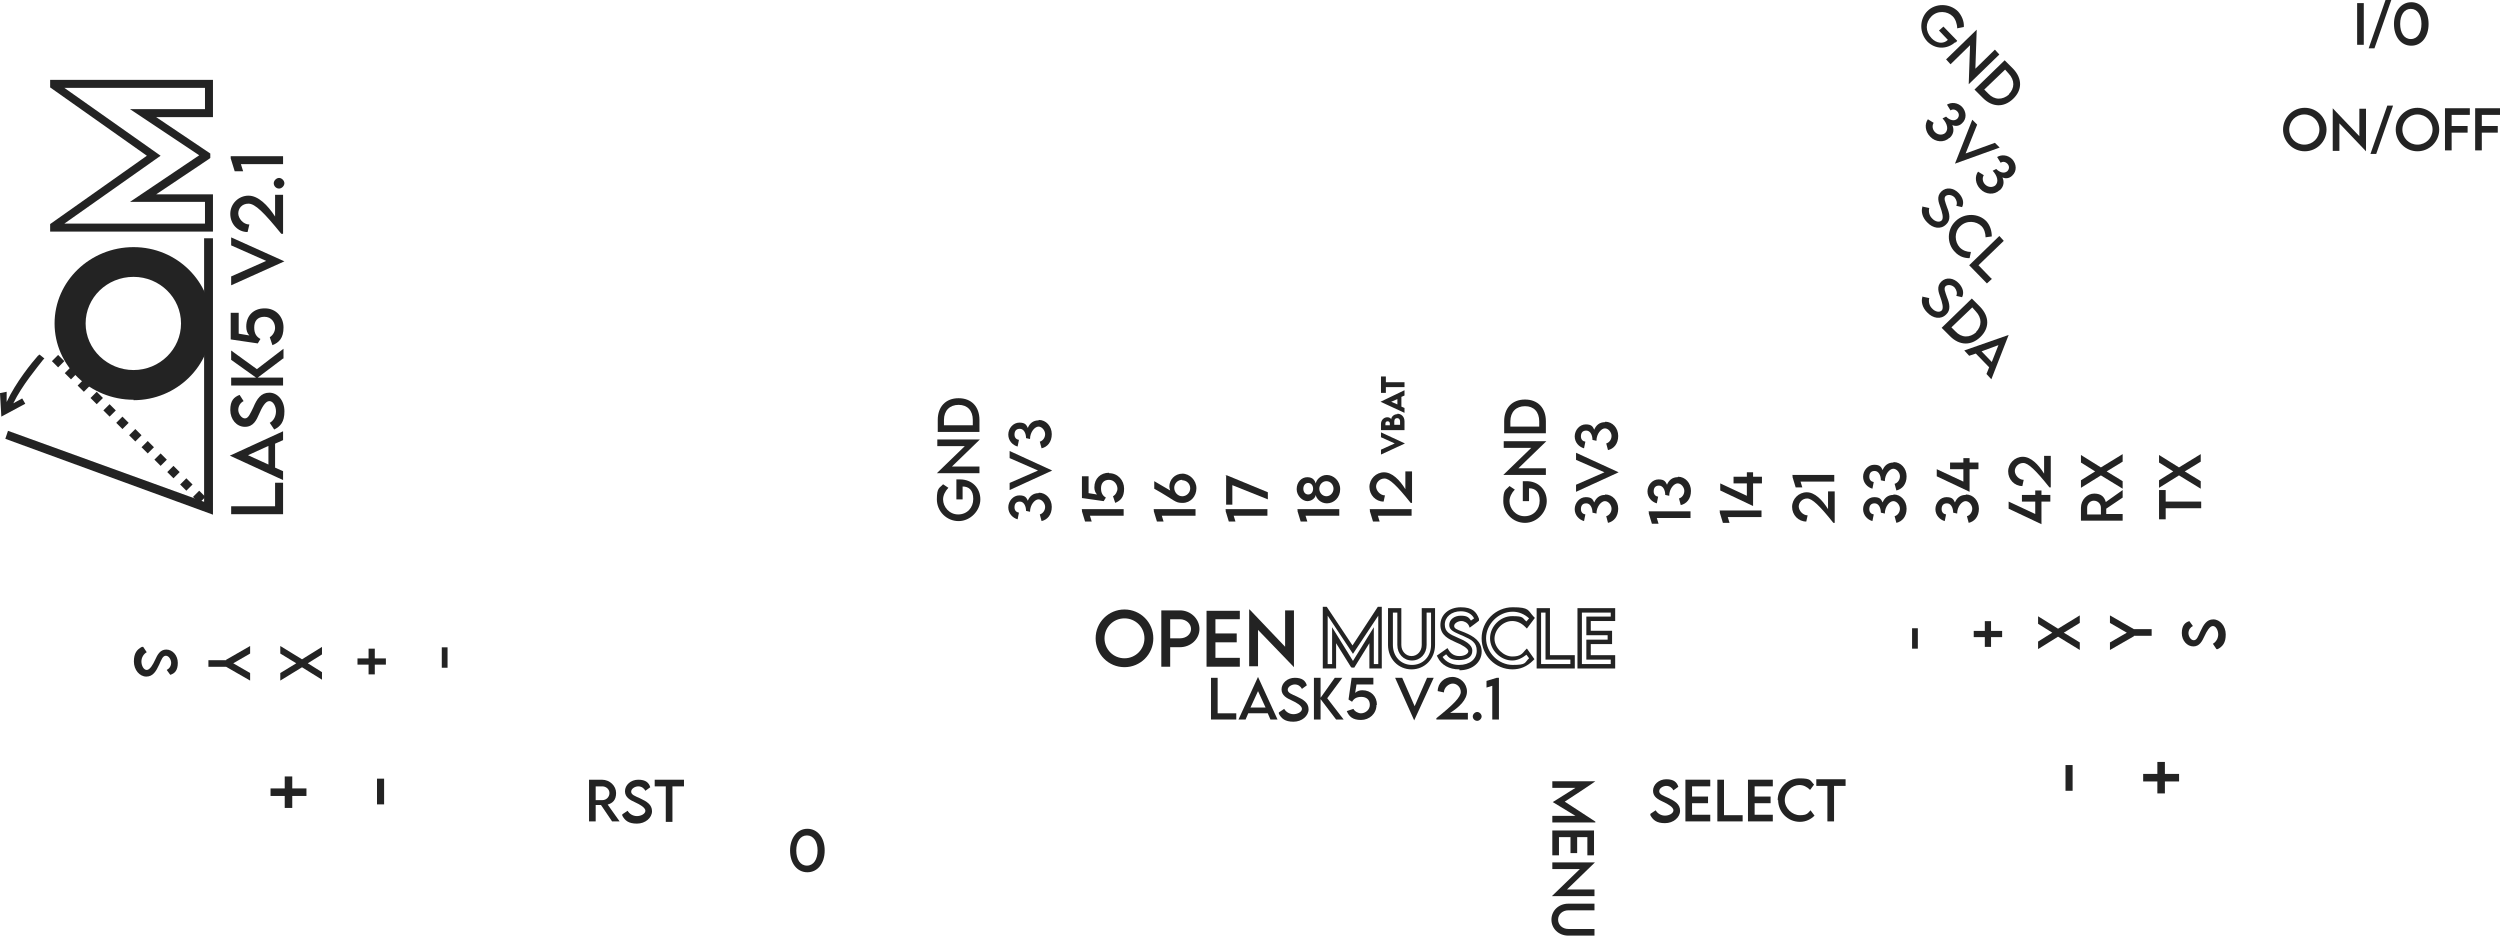 <?xml version="1.0" encoding="UTF-8"?>
<svg id="Layer_1" data-name="Layer 1" xmlns="http://www.w3.org/2000/svg" width="195.006" height="72.981" viewBox="0 0 195.006 72.981">
  <defs>
    <style>
      .cls-1 {
        fill: #232323;
      }
    </style>
  </defs>
  <g>
    <path class="cls-1" d="M149.146,50.597v-1.592h.45v1.592h-.45Z"/>
    <path class="cls-1" d="M155.306,48.451v.761h.865v.485h-.865v.761h-.485v-.761h-.865v-.485h.865v-.761h.485Z"/>
    <path class="cls-1" d="M160.532,49.662l-1.557.969v-.588l1.107-.692-1.107-.692v-.588l1.557.969,1.696-1.038v.588l-1.246.761,1.246.761v.588l-1.696-1.038Z"/>
    <path class="cls-1" d="M166.45,49.628l-1.869,1.073v-.588l1.315-.761-1.315-.761v-.588l1.869,1.073h1.384v.519h-1.384v.035Z"/>
    <path class="cls-1" d="M172.887,50.631l-.277-.415c.242-.138.415-.415.415-.727s-.173-.658-.415-.658-.485.415-.658.796c-.173.381-.381.796-.865.796s-.9-.45-.9-1.038.242-.831.588-.934l.277.381c-.208.104-.346.311-.346.554s.173.554.415.554.346-.311.519-.692c.242-.519.485-.934,1.004-.934s.969.519.969,1.177-.242.934-.623,1.142h-.104l-0.0 0Z"/>
  </g>
  <g>
    <path class="cls-1" d="M161.115,61.683v-2.007h.554v2.007h-.554Z"/>
    <path class="cls-1" d="M168.867,59.433v.934h1.107v.588h-1.107v.934h-.588v-.934h-1.107v-.588h1.107v-.934h.588Z"/>
  </g>
  <g>
    <path class="cls-1" d="M29.961,60.737v2.007h-.554v-2.007h.554Z"/>
    <path class="cls-1" d="M22.209,63.021v-.934h-1.107v-.588h1.107v-.934h.588v.934h1.107v.588h-1.107v.934h-.588Z"/>
  </g>
  <g>
    <path class="cls-1" d="M34.91,50.493v1.592h-.45v-1.592h.45Z"/>
    <path class="cls-1" d="M28.75,52.604v-.761h-.865v-.485h.865v-.761h.485v.761h.865v.485h-.865v.761h-.485Z"/>
    <path class="cls-1" d="M23.559,51.427l1.557-.969v.588l-1.107.692,1.107.692v.588l-1.557-.969-1.696,1.038v-.588l1.246-.761-1.246-.761v-.588l1.696,1.038Z"/>
    <path class="cls-1" d="M17.641,51.462l1.869-1.073v.588l-1.315.761,1.315.761v.588l-1.869-1.073h-1.384v-.519h1.384v-.035Z"/>
    <path class="cls-1" d="M11.169,50.458l.277.415c-.242.138-.415.415-.415.727s.173.658.415.658.485-.415.658-.796c.173-.381.381-.796.865-.796s.9.45.9,1.038-.242.831-.588.934l-.277-.381c.208-.104.346-.311.346-.554s-.173-.554-.415-.554-.346.311-.519.692c-.242.519-.485.934-1.004.934s-.969-.519-.969-1.177.242-.934.623-1.142h.104v-0Z"/>
  </g>
  <g>
    <g>
      <path class="cls-1" d="M152.042,10.758c-.381.381-1.073.346-1.488-.104-.381-.381-.45-.969-.173-1.35l.45.277c-.138.208-.104.519.104.727.242.242.588.242.796.069.277-.277.173-.727-.208-1.142l.277-.138c.277.277.623.381.865.173.173-.173.173-.415,0-.588s-.381-.173-.519-.069l-.277-.45c.346-.208.831-.173,1.177.173.346.381.381.934,0,1.28-.242.242-.554.242-.761.138.138.311.138.692-.208,1.004h-.035Z"/>
      <path class="cls-1" d="M155.953,11.52l-3.461,1.246h0l1.35-3.426.381.381-.9,2.25,2.284-.831.381.381h-.035Z"/>
      <path class="cls-1" d="M155.953,14.842c-.381.381-1.073.346-1.488-.104-.381-.381-.45-.969-.173-1.35l.45.277c-.138.208-.104.519.104.727.242.242.588.242.796.069.277-.277.173-.727-.208-1.142l.277-.138c.277.277.623.381.865.173.173-.173.173-.415,0-.588s-.381-.173-.519-.069l-.277-.45c.346-.208.831-.173,1.177.173.346.381.381.934,0,1.28-.242.242-.554.242-.761.138.138.311.138.692-.208,1.004h-.035Z"/>
    </g>
    <g>
      <path class="cls-1" d="M152.561,3.248c-.692.658-1.627.588-2.215,0-.658-.692-.623-1.765,0-2.388s1.73-.623,2.388.035c.277.311.485.761.45,1.211l-.519.104c0-.346-.138-.727-.346-.934-.415-.415-1.177-.485-1.661,0s-.485,1.177,0,1.696c.381.415.934.485,1.28.138h0l-.692-.727.346-.311,1.073,1.107c-.035.069-.104.138-.173.173l.069-.104h-0Z"/>
      <path class="cls-1" d="M155.953,4.252l-2.388,2.319h0l.104-3.045-1.523,1.488-.346-.381,2.388-2.319h0l-.104,3.045,1.523-1.488.346.381Z"/>
      <path class="cls-1" d="M157.026,7.713c-.727.692-1.627.658-2.353-.069l-.658-.658,2.353-2.284.658.658c.727.761.727,1.661,0,2.353h0ZM156.68,7.367c.485-.485.485-1.107,0-1.627l-.277-.311-1.627,1.557.311.311c.485.519,1.107.519,1.627.069h-.035Z"/>
    </g>
    <g>
      <path class="cls-1" d="M150.001,16.122l.485.104c-.069.277,0,.588.208.796.242.277.588.346.761.173s.035-.658-.104-1.038-.311-.831.069-1.211.969-.311,1.384.138c.311.346.415.727.242,1.073l-.45-.104c.104-.242,0-.485-.138-.658-.208-.208-.519-.242-.692-.104-.173.173-.035.45.104.865.208.519.311,1.004-.069,1.35-.415.415-1.038.311-1.488-.173-.381-.381-.485-.865-.346-1.246h0l.035.035Z"/>
      <path class="cls-1" d="M152.561,17.23c.658-.623,1.765-.623,2.388.035.277.311.415.727.415,1.177l-.485.069c0-.311-.104-.658-.311-.865-.415-.415-1.177-.485-1.661,0-.485.45-.45,1.211-.035,1.661.242.242.554.346.865.346l-.104.485c-.381,0-.796-.104-1.142-.485-.658-.658-.623-1.765.035-2.388h0l.035-.035Z"/>
      <path class="cls-1" d="M155.365,21.763l-.381.346-1.384-1.419,2.353-2.284.346.381-1.973,1.903,1.004,1.038h.035v.035Z"/>
    </g>
    <g>
      <path class="cls-1" d="M150.001,23.148l.485.104c-.069.277,0,.588.208.796.242.277.588.346.761.173s.035-.658-.104-1.038-.311-.831.069-1.211.969-.311,1.384.138c.311.346.415.727.242,1.073l-.45-.104c.104-.242,0-.485-.138-.658-.208-.208-.519-.242-.692-.104-.173.173-.035.45.104.865.208.519.311,1.004-.069,1.35-.415.415-1.038.311-1.488-.173-.381-.381-.485-.865-.346-1.246h0l.035.035Z"/>
      <path class="cls-1" d="M154.465,26.297c-.727.692-1.627.658-2.353-.069l-.658-.658,2.353-2.284.658.658c.727.761.727,1.661,0,2.353h0ZM154.119,25.916c.485-.485.485-1.107,0-1.627l-.277-.311-1.627,1.557.311.311c.485.519,1.107.519,1.627.069h-.035Z"/>
      <path class="cls-1" d="M155.192,28.685l-1.073-1.107-.519.173-.381-.415,3.461-1.211h0l-1.35,3.461-.381-.415.208-.519h.035v.035ZM155.365,28.235l.519-1.315-1.315.485.796.831Z"/>
    </g>
  </g>
  <g>
    <g>
      <path class="cls-1" d="M119.059,37.532c.969,0,1.592.692,1.592,1.557s-.761,1.696-1.696,1.696-1.696-.761-1.696-1.696.208-.865.485-1.177l.415.277c-.242.242-.415.588-.415.9,0,.588.485,1.177,1.177,1.177s1.177-.519,1.177-1.211-.346-.969-.831-.969h0v1.004h-.485v-1.557h.277Z"/>
      <path class="cls-1" d="M117.294,34.417h3.322l-2.18,2.111h2.146v.519h-3.322l2.18-2.111h-2.146v-.519Z"/>
      <path class="cls-1" d="M118.955,31.164c1.004,0,1.627.658,1.627,1.696v.934h-3.253v-.934c0-1.038.623-1.696,1.627-1.696h-0ZM118.955,31.683c-.692,0-1.142.45-1.142,1.177v.415h2.25v-.415c0-.727-.415-1.177-1.107-1.177Z"/>
      <path class="cls-1" d="M125.219,38.57c.554,0,1.004.485,1.004,1.107s-.346,1.004-.796,1.107l-.138-.519c.242-.069.415-.311.415-.588s-.242-.588-.519-.588-.658.415-.658.969l-.311-.069c0-.381-.173-.727-.485-.727s-.415.208-.415.45.138.381.346.415l-.104.519c-.381-.104-.727-.45-.727-.934s.381-.934.865-.934.554.208.658.415c.138-.346.415-.588.831-.588h0l.035-.035Z"/>
      <path class="cls-1" d="M122.935,35.317l3.322,1.523h0l-3.322,1.523v-.554l2.215-.969-2.215-.969v-.554Z"/>
      <path class="cls-1" d="M125.219,32.895c.554,0,1.004.485,1.004,1.107s-.346,1.004-.796,1.107l-.138-.519c.242-.069.415-.311.415-.588s-.242-.588-.519-.588-.658.415-.658.969l-.311-.069c0-.381-.173-.727-.485-.727s-.415.208-.415.45.138.381.346.415l-.104.519c-.381-.104-.727-.45-.727-.934s.381-.934.865-.934.554.208.658.415c.138-.346.415-.588.831-.588h0l.035-.035Z"/>
    </g>
    <g>
      <path class="cls-1" d="M142.592,38.328h.519v2.457h-.104c-1.073-1.35-1.661-1.903-2.042-1.903s-.658.311-.658.623.311.692.692.692l-.104.485c-.623,0-1.107-.519-1.107-1.142s.519-1.142,1.142-1.142,1.211.588,1.661,1.315v-1.35h0v-.035Z"/>
      <path class="cls-1" d="M139.789,37.048h3.288v.519h-2.63l.138.45h-.519l-.242-.796v-.138h0l-.035-.035Z"/>
    </g>
    <g>
      <path class="cls-1" d="M153.355,38.57c.554,0,1.004.485,1.004,1.107s-.346,1.004-.796,1.107l-.138-.519c.242-.069.415-.311.415-.588s-.242-.588-.519-.588-.658.415-.658.969l-.311-.069c0-.381-.173-.727-.485-.727s-.415.208-.415.45.138.381.346.415l-.104.519c-.381-.104-.727-.45-.727-.934s.381-.934.865-.934.554.208.658.415c.138-.346.415-.588.831-.588h0l.035-.035Z"/>
      <path class="cls-1" d="M153.632,35.733v.346h.692v.519h-.692v1.765l-2.561-1.211v-.554l2.076.969v-.969h-1.038v-.519h1.038v-.346h.519-.035Z"/>
    </g>
    <g>
      <path class="cls-1" d="M147.714,38.57c.554,0,1.004.485,1.004,1.107s-.346,1.004-.796,1.107l-.138-.519c.242-.069.415-.311.415-.588s-.242-.588-.519-.588-.658.415-.658.969l-.311-.069c0-.381-.173-.727-.485-.727s-.415.208-.415.45.138.381.346.415l-.104.519c-.381-.104-.727-.45-.727-.934s.381-.934.865-.934.554.208.658.415c.138-.346.415-.588.831-.588h0l.035-.035Z"/>
      <path class="cls-1" d="M147.714,36.044c.554,0,1.004.485,1.004,1.107s-.346,1.004-.796,1.107l-.138-.519c.242-.069.415-.311.415-.588s-.242-.588-.519-.588-.658.415-.658.969l-.311-.069c0-.381-.173-.727-.485-.727s-.415.208-.415.45.138.381.346.415l-.104.519c-.381-.104-.727-.45-.727-.934s.381-.934.865-.934.554.208.658.415c.138-.346.415-.588.831-.588h0l.035-.035Z"/>
    </g>
    <g>
      <path class="cls-1" d="M168.929,38.259v.865h2.769v.519h-2.769v.865h-.519v-2.284h.519v.035Z"/>
      <path class="cls-1" d="M169.967,37.082l-1.557.969v-.588l1.107-.692-1.107-.692v-.588l1.557.969,1.696-1.038v.588l-1.246.761,1.246.761v.588l-1.696-1.038Z"/>
    </g>
    <g>
      <path class="cls-1" d="M165.572,38.813l-1.28.865v.415h1.28v.519h-3.253v-1.004c0-.623.485-1.107,1.038-1.107s.796.277.9.658l1.315-.934v.623h0v-.035ZM163.876,39.609c0-.311-.242-.554-.554-.554s-.519.277-.519.554v.519h1.073v-.519Z"/>
      <path class="cls-1" d="M163.876,37.082l-1.557.969v-.588l1.107-.692-1.107-.692v-.588l1.557.969,1.696-1.038v.588l-1.246.761,1.246.761v.588l-1.696-1.038h-0Z"/>
    </g>
    <g>
      <path class="cls-1" d="M159.239,38.259v.346h.692v.519h-.692v1.765l-2.561-1.211v-.554l2.076.969v-.969h-1.038v-.519h1.038v-.346h.519-.035Z"/>
      <path class="cls-1" d="M159.446,35.56h.519v2.457h-.104c-1.073-1.35-1.661-1.903-2.042-1.903s-.658.311-.658.623.311.692.692.692l-.104.485c-.623,0-1.107-.519-1.107-1.142s.519-1.142,1.142-1.142,1.211.588,1.661,1.315v-1.35h0v-.035Z"/>
    </g>
    <g>
      <path class="cls-1" d="M134.113,39.816h3.288v.519h-2.63l.138.45h-.519l-.242-.796v-.138h0l-.035-.035Z"/>
      <path class="cls-1" d="M136.744,36.84v.346h.692v.519h-.692v1.765l-2.561-1.211v-.554l2.076.969v-.969h-1.038v-.519h1.038v-.346h.519-.035Z"/>
    </g>
    <g>
      <path class="cls-1" d="M128.576,39.886h3.288v.519h-2.63l.138.45h-.519l-.242-.796v-.138h0l-.035-.035Z"/>
      <path class="cls-1" d="M130.895,37.186c.554,0,1.004.485,1.004,1.107s-.346,1.004-.796,1.107l-.138-.519c.242-.069.415-.311.415-.588s-.242-.588-.519-.588-.658.415-.658.969l-.311-.069c0-.381-.173-.727-.485-.727s-.415.208-.415.45.138.381.346.415l-.104.519c-.381-.104-.727-.45-.727-.934s.381-.934.865-.934.554.208.658.415c.138-.346.415-.588.831-.588h0l.035-.035Z"/>
    </g>
  </g>
  <g>
    <path class="cls-1" d="M124.442,64.156h-3.357v-.519h1.8l-1.765-1.073h0l1.765-1.107h-1.8v-.519h3.357c0,.035-2.388,1.592-2.388,1.592l2.388,1.557h0v.069Z"/>
    <path class="cls-1" d="M123.853,65.298h-.831v1.246h-.519v-1.246h-.9v1.419h-.519v-1.938h3.253v1.938h-.519v-1.419h.035Z"/>
    <path class="cls-1" d="M124.373,69.901h-3.322l2.18-2.111h-2.146v-.519h3.322l-2.18,2.111h2.146v.519Z"/>
    <path class="cls-1" d="M122.331,70.489h2.042v.519h-2.042c-.45,0-.796.311-.796.727s.346.727.796.727h2.042v.519h-2.042c-.761,0-1.315-.554-1.315-1.246s.554-1.246,1.315-1.246Z"/>
  </g>
  <g>
    <g>
      <path class="cls-1" d="M85.462,49.791c0-1.246,1.004-2.25,2.25-2.25s2.25,1.004,2.25,2.25-1.004,2.25-2.25,2.25-2.25-1.004-2.25-2.25ZM89.269,49.791c0-.865-.692-1.557-1.557-1.557s-1.557.692-1.557,1.557.692,1.557,1.557,1.557,1.557-.692,1.557-1.557Z"/>
      <path class="cls-1" d="M90.584,47.61h1.454c.831,0,1.523.658,1.523,1.454s-.692,1.419-1.523,1.419h-.761v1.523h-.692v-4.361h0v-.035ZM92.903,49.064c0-.415-.381-.761-.865-.761h-.761v1.488h.761c.485,0,.865-.311.865-.727h0Z"/>
      <path class="cls-1" d="M94.806,48.303v1.107h1.661v.692h-1.661v1.211h1.903v.692h-2.596v-4.361h2.596v.658h-1.903Z"/>
      <path class="cls-1" d="M100.932,47.61v4.43h0l-2.803-2.907v2.838h-.692v-4.43h.035l2.769,2.907v-2.838h.692Z"/>
    </g>
    <g>
      <path class="cls-1" d="M107.853,52.144h-1.038v-1.973l-1.177,1.903h-.208l-.069-.069-1.142-1.834v1.973h-1.038v-4.81h.311l2.007,3.011,1.973-3.011h.311v4.81h.069ZM107.161,51.798h.346v-3.772l-1.973,2.976-1.973-2.976v3.772h.346v-2.872l1.627,2.63,1.627-2.63v2.838h0v.035Z"/>
      <path class="cls-1" d="M110.103,52.213c-1.038,0-1.834-.831-1.834-1.903v-2.872h1.038v2.872c0,.485.346.865.796.865s.796-.381.796-.865v-2.872h1.038v2.872c0,1.073-.796,1.903-1.834,1.903ZM108.649,47.783v2.526c0,.9.623,1.557,1.488,1.557s1.488-.658,1.488-1.557v-2.526h-.346v2.526c0,.692-.485,1.211-1.142,1.211s-1.142-.519-1.142-1.211v-2.526h-.346Z"/>
      <path class="cls-1" d="M113.806,52.213c-.761,0-1.384-.346-1.661-.934l-.069-.138.831-.588.104.173c.173.277.45.45.831.45s.692-.173.692-.381-.519-.519-.969-.692c-.519-.242-1.211-.519-1.211-1.35s.692-1.384,1.592-1.384,1.211.346,1.419.9v.138c.035,0-.727.554-.727.554l-.069-.173c-.104-.208-.346-.346-.588-.346s-.554.173-.554.381.208.277.658.45l.173.069c.658.277,1.315.658,1.315,1.488s-.727,1.454-1.73,1.454v-.069h-.035ZM112.525,51.244c.242.381.727.623,1.28.623.831,0,1.384-.45,1.384-1.107s-.415-.865-1.107-1.177l-.173-.069c-.45-.208-.865-.346-.865-.761s.381-.727.9-.727.623.138.796.381l.242-.173c-.173-.346-.554-.554-1.038-.554-.727,0-1.246.45-1.246,1.038s.415.761.969,1.004c.554.242,1.177.519,1.177,1.038s-.45.727-1.038.727-.796-.173-1.004-.45l-.277.208h0Z"/>
      <path class="cls-1" d="M117.993,52.213c-1.35,0-2.423-1.073-2.423-2.423s1.107-2.423,2.423-2.423,1.177.242,1.627.727l.104.104-.623.831-.138-.138c-.311-.311-.658-.45-1.004-.45-.727,0-1.384.658-1.384,1.384s.727,1.384,1.384,1.384.796-.242,1.004-.485l.138-.138.588.831-.104.104c-.485.485-1.004.692-1.627.692h.035ZM117.993,47.714c-1.107,0-2.076.969-2.076,2.076s.969,2.076,2.076,2.076.9-.173,1.28-.519l-.208-.277c-.346.277-.727.45-1.107.45-.9,0-1.73-.796-1.73-1.73s.796-1.73,1.73-1.73.761.138,1.107.415l.208-.242c-.381-.346-.831-.519-1.28-.519Z"/>
      <path class="cls-1" d="M122.838,52.144h-2.976v-4.707h1.038v3.668h1.938v1.038ZM120.208,51.798h2.284v-.346h-1.938v-3.668h-.346v4.015Z"/>
      <path class="cls-1" d="M125.988,52.144h-2.942v-4.707h2.942v1.004h-1.903v.761h1.661v1.038h-1.661v.865h1.903v1.038ZM123.392,51.798h2.25v-.346h-1.903v-1.557h1.661v-.346h-1.661v-1.454h1.903v-.311h-2.25v4.015Z"/>
    </g>
    <g>
      <path class="cls-1" d="M96.433,55.605v.519h-1.973v-3.253h.519v2.769h1.454v-.035Z"/>
      <path class="cls-1" d="M98.924,55.639h-1.557l-.208.485h-.554l1.523-3.322h0l1.523,3.322h-.554l-.208-.485h.035ZM98.717,55.189l-.588-1.28-.588,1.28h1.177Z"/>
      <path class="cls-1" d="M99.755,55.57l.415-.277c.138.242.415.415.727.415s.658-.173.658-.415-.415-.485-.796-.658c-.381-.173-.796-.381-.796-.865s.45-.9,1.038-.9.831.242.934.588l-.381.277c-.104-.208-.311-.346-.554-.346s-.554.173-.554.415.311.346.692.519c.519.242.934.485.934,1.004s-.519.969-1.177.969-.934-.242-1.142-.623v-.104h-0Z"/>
      <path class="cls-1" d="M104.219,56.124l-1.211-1.592v1.592h-.519v-3.253h.519v1.557l1.107-1.557h.588l-1.177,1.592,1.28,1.661h-.623.035Z"/>
      <path class="cls-1" d="M107.369,54.982c0,.692-.554,1.177-1.211,1.177s-.934-.277-1.107-.692l.519-.173c.104.208.381.346.588.346.311,0,.692-.242.692-.658s-.277-.623-.658-.623-.588.138-.727.381l-.277-.173.242-1.696h1.696v.519h-1.315l-.104.658c.138-.138.346-.208.554-.208.692,0,1.142.485,1.142,1.142h-.035Z"/>
      <path class="cls-1" d="M111.833,52.871l-1.523,3.322h0l-1.488-3.322h.554l.969,2.215.969-2.215h.554-.035Z"/>
      <path class="cls-1" d="M114.498,55.605v.519h-2.457v-.104c1.35-1.073,1.903-1.661,1.903-2.042s-.311-.658-.623-.658-.692.311-.692.692l-.485-.104c0-.623.519-1.107,1.142-1.107s1.142.519,1.142,1.142-.588,1.211-1.315,1.661h1.384Z"/>
      <path class="cls-1" d="M114.879,55.882c0-.173.173-.346.346-.346s.346.173.346.346-.173.346-.346.346-.346-.138-.346-.346Z"/>
      <path class="cls-1" d="M116.92,52.836v3.288h-.519v-2.63l-.45.138v-.519l.796-.242h.173v-.035Z"/>
    </g>
  </g>
  <g>
    <path class="cls-1" d="M128.732,63.483l.415-.277c.138.242.415.415.727.415s.658-.173.658-.415-.415-.485-.796-.658c-.381-.173-.796-.381-.796-.865s.45-.9,1.038-.9.831.242.934.588l-.381.277c-.104-.208-.311-.346-.554-.346s-.554.173-.554.415.311.346.692.519c.519.242.934.485.934,1.004s-.519.969-1.177.969-.934-.242-1.142-.623v-.104h-0Z"/>
    <path class="cls-1" d="M131.985,61.302v.831h1.246v.519h-1.246v.9h1.419v.519h-1.938v-3.253h1.938v.519h-1.419v-.035Z"/>
    <path class="cls-1" d="M135.93,63.552v.519h-1.973v-3.253h.519v2.769h1.454v-.035Z"/>
    <path class="cls-1" d="M136.865,61.302v.831h1.246v.519h-1.246v.9h1.419v.519h-1.938v-3.253h1.938v.519h-1.419v-.035Z"/>
    <path class="cls-1" d="M138.664,62.41c0-.934.761-1.696,1.696-1.696s.831.173,1.142.485l-.311.415c-.242-.242-.519-.381-.831-.381-.588,0-1.142.519-1.142,1.177s.588,1.177,1.177,1.177.623-.173.831-.381l.311.415c-.277.277-.658.485-1.142.485-.934,0-1.696-.761-1.696-1.696h-.035Z"/>
    <path class="cls-1" d="M143.925,61.302h-.865v2.769h-.519v-2.769h-.865v-.519h2.284v.519h-.035Z"/>
  </g>
  <g>
    <path class="cls-1" d="M178.083,10.105c0-.934.761-1.696,1.696-1.696s1.696.761,1.696,1.696-.761,1.696-1.696,1.696-1.696-.761-1.696-1.696ZM180.92,10.105c0-.658-.519-1.177-1.177-1.177s-1.177.519-1.177,1.177.519,1.177,1.177,1.177,1.177-.519,1.177-1.177Z"/>
    <path class="cls-1" d="M184.554,8.479v3.322h0l-2.076-2.18v2.146h-.519v-3.322h0l2.076,2.18v-2.146h.519Z"/>
    <path class="cls-1" d="M186.215,8.237h.45l-1.315,3.772h-.45l1.315-3.772Z"/>
    <path class="cls-1" d="M186.873,10.105c0-.934.761-1.696,1.696-1.696s1.696.761,1.696,1.696-.761,1.696-1.696,1.696-1.696-.761-1.696-1.696ZM189.745,10.105c0-.658-.519-1.177-1.177-1.177s-1.177.519-1.177,1.177.519,1.177,1.177,1.177,1.177-.519,1.177-1.177Z"/>
    <path class="cls-1" d="M191.234,8.963v.865h1.246v.519h-1.246v1.384h-.519v-3.288h1.938v.519h-1.419Z"/>
    <path class="cls-1" d="M193.587,8.963v.865h1.246v.519h-1.246v1.384h-.519v-3.288h1.938v.519h-1.419Z"/>
  </g>
  <g>
    <path class="cls-1" d="M183.862.242h.519v3.253h-.519V.242Z"/>
    <path class="cls-1" d="M186.077,0h.45l-1.315,3.772h-.45l1.315-3.772Z"/>
    <path class="cls-1" d="M186.735,1.869c0-.969.554-1.696,1.35-1.696s1.35.692,1.35,1.696-.554,1.696-1.35,1.696-1.35-.692-1.35-1.696ZM188.88,1.869c0-.692-.311-1.177-.831-1.177s-.831.485-.831,1.177.311,1.177.831,1.177.831-.485.831-1.177Z"/>
  </g>
  <g>
    <path class="cls-1" d="M47.745,64.073l-.865-1.28h-.415v1.28h-.519v-3.253h1.004c.623,0,1.107.485,1.107,1.038s-.277.796-.658.9l.934,1.315h-.623.035ZM46.984,62.412c.311,0,.554-.242.554-.554s-.277-.519-.554-.519h-.519v1.073h.519Z"/>
    <path class="cls-1" d="M48.541,63.519l.415-.277c.138.242.415.415.727.415s.658-.173.658-.415-.415-.485-.796-.658-.796-.381-.796-.865.45-.9,1.038-.9.831.242.934.588l-.381.277c-.104-.208-.311-.346-.554-.346s-.554.173-.554.415.311.346.692.519c.519.242.934.485.934,1.004s-.519.969-1.177.969-.934-.242-1.142-.623v-.104h0Z"/>
    <path class="cls-1" d="M53.317,61.339h-.865v2.769h-.519v-2.769h-.865v-.519h2.284v.519h-.035Z"/>
  </g>
  <path class="cls-1" d="M61.627,66.343c0-.969.554-1.696,1.35-1.696s1.35.692,1.35,1.696-.554,1.696-1.35,1.696-1.35-.692-1.35-1.696ZM63.773,66.343c0-.692-.311-1.177-.831-1.177s-.831.485-.831,1.177.311,1.177.831,1.177.831-.485.831-1.177Z"/>
  <g>
    <g>
      <path class="cls-1" d="M21.457,37.654h.623s0,2.457,0,2.457h-4.049s0-.623,0-.623h3.426v-1.834s0,0,0,0Z"/>
      <path class="cls-1" d="M21.457,34.539v1.938s.623.277.623.277v.692s-4.153-1.903-4.153-1.903h0l4.153-1.903v.692s-.623.277-.623.277h0v-.069ZM20.938,34.781l-1.592.727,1.592.727s0-1.454,0-1.454Z"/>
      <path class="cls-1" d="M21.388,33.501l-.346-.519c.311-.173.485-.519.485-.9s-.208-.796-.519-.796-.588.519-.796,1.004c-.208.485-.45,1.004-1.107,1.004s-1.142-.588-1.142-1.315.277-1.004.727-1.177l.311.485c-.277.138-.415.415-.415.692s.242.658.519.658.415-.381.658-.865c.277-.658.588-1.142,1.246-1.142s1.177.623,1.177,1.454-.311,1.177-.796,1.419Z"/>
      <path class="cls-1" d="M22.08,27.964l-1.973,1.488h1.973s0,.623,0,.623h-4.049s0-.623,0-.623h1.938s-1.938-1.384-1.938-1.384v-.727s2.007,1.454,2.007,1.454l2.076-1.592v.761h0-.035Z"/>
      <path class="cls-1" d="M20.661,24.053c.865,0,1.454.658,1.454,1.488s-.346,1.177-.865,1.384l-.208-.623c.242-.138.415-.45.415-.727,0-.415-.277-.865-.831-.865s-.796.346-.796.831.173.727.485.9l-.208.346-2.111-.311v-2.076s.623,0,.623,0v1.627s.831.138.831.138c-.173-.173-.242-.415-.242-.692,0-.865.588-1.419,1.419-1.419h.035Z"/>
      <path class="cls-1" d="M18.031,18.516l4.153,1.869h0l-4.153,1.869v-.692s2.734-1.211,2.734-1.211l-2.734-1.211v-.692h0v.069Z"/>
      <path class="cls-1" d="M21.457,15.193h.623s0,3.045,0,3.045h-.138c-1.35-1.661-2.042-2.353-2.561-2.353s-.796.381-.796.761.381.865.865.865l-.138.588c-.761,0-1.35-.623-1.35-1.419s.658-1.419,1.419-1.419,1.488.727,2.076,1.627v-1.696h-0Z"/>
      <path class="cls-1" d="M21.768,14.709c-.242,0-.415-.208-.415-.415s.208-.415.415-.415.415.208.415.415-.208.415-.415.415Z"/>
      <path class="cls-1" d="M17.996,12.182h4.084s0,.623,0,.623h-3.288s.173.554.173.554h-.658s-.311-1.004-.311-1.004v-.173Z"/>
    </g>
    <g>
      <path class="cls-1" d="M10.417,31.182c-3.392,0-6.16-2.665-6.16-5.953s2.769-5.953,6.16-5.953,6.091,2.699,6.091,5.987-2.734,5.953-6.091,5.953v-.035ZM10.417,21.596c-2.076,0-3.738,1.627-3.738,3.634s1.696,3.634,3.738,3.634,3.703-1.627,3.703-3.634-1.661-3.634-3.703-3.634Z"/>
      <path class="cls-1" d="M16.612,6.23v2.907s-4.43,0-4.43,0l4.222,2.838v.346s-.138.104-.138.104l-4.084,2.734h4.43s0,2.907,0,2.907H3.911s0-.588,0-.588l7.545-5.33L3.911,6.818v-.588s12.701,0,12.701,0h-0ZM15.989,8.549v-1.696H5.018s7.51,5.295,7.51,5.295l-7.51,5.295h10.971v-1.696h-5.849s5.399-3.634,5.399-3.634l-5.399-3.599h5.849s0,.035,0,.035Z"/>
      <g>
        <path class="cls-1" d="M16.577,39.315l-.485.485-.069-.069.485-.485.069.069ZM16.023,38.761l-.485.485-.485-.485.485-.485.485.485ZM15.02,37.792l-.485.485-.485-.485.485-.485.485.485ZM14.016,36.823l-.485.485-.485-.485.485-.485.485.485ZM13.013,35.854l-.485.485-.485-.485.485-.485.485.485ZM12.009,34.885l-.485.485-.485-.485.485-.485.485.485ZM11.04,33.951l-.485.485-.485-.485.485-.485.485.485ZM10.036,32.982l-.485.485-.485-.485.485-.485.485.485ZM9.033,32.013l-.485.485-.485-.485.485-.485.485.485ZM8.029,31.044l-.485.485-.485-.485.485-.485.485.485ZM7.025,30.075l-.485.485-.485-.485.485-.485.485.485ZM6.022,29.106l-.485.485-.485-.485.485-.485.485.485ZM5.018,28.171l-.485.485-.485-.485.485-.485.485.485Z"/>
        <polygon class="cls-1" points="16.612 18.585 16.612 40.146 .415 34.228 .623 33.605 15.92 39.142 15.92 18.585 16.612 18.585"/>
      </g>
      <path class="cls-1" d="M3.011,27.687c-.519.588-1.765,2.111-2.492,3.668v-.796c-.035,0-.519.104-.519.104l.104,1.834H.104l1.869-1.004-.242-.415-.692.381c.692-1.419,1.869-2.803,2.319-3.392l.104-.104-.381-.311-.104.104v-.069s.035,0,.035,0Z"/>
    </g>
  </g>
  <g>
    <g>
      <path class="cls-1" d="M101.179,39.712h3.288v.519h-2.63l.138.45h-.519l-.242-.796v-.138h0l-.035-.035Z"/>
      <path class="cls-1" d="M103.498,39.263c-.485,0-.831-.381-.865-.658-.035.242-.311.485-.658.485s-.831-.381-.831-.934.381-.934.831-.934.588.277.658.485c.035-.242.346-.658.865-.658s1.038.45,1.038,1.107-.485,1.107-1.038,1.107ZM102.044,37.671c-.242,0-.381.208-.381.45s.138.45.381.45.381-.208.381-.45-.138-.45-.381-.45ZM103.463,37.532c-.311,0-.554.277-.554.588s.242.588.554.588.554-.277.554-.588-.242-.588-.554-.588Z"/>
    </g>
    <g>
      <path class="cls-1" d="M95.573,39.712h3.288v.519h-2.63l.138.45h-.519l-.242-.796v-.138h0l-.035-.035Z"/>
      <path class="cls-1" d="M95.607,37.082h.104l3.184,1.315v.554l-2.769-1.107v1.523h-.485v-2.25h-.035v-.035Z"/>
    </g>
    <g>
      <path class="cls-1" d="M74.877,37.394c.969,0,1.592.692,1.592,1.557s-.761,1.696-1.696,1.696-1.696-.761-1.696-1.696.208-.865.485-1.177l.415.277c-.242.242-.415.588-.415.9,0,.588.485,1.177,1.177,1.177s1.177-.519,1.177-1.211-.346-.969-.831-.969h0v1.004h-.485v-1.557h.277,0Z"/>
      <path class="cls-1" d="M73.112,34.279h3.322l-2.18,2.111h2.146v.519h-3.322l2.18-2.111h-2.146v-.519Z"/>
      <path class="cls-1" d="M74.773,31.061c1.004,0,1.627.658,1.627,1.696v.934h-3.253v-.934c0-1.038.623-1.696,1.627-1.696ZM74.773,31.58c-.692,0-1.142.45-1.142,1.177v.415h2.25v-.415c0-.727-.415-1.177-1.107-1.177Z"/>
      <path class="cls-1" d="M81.037,38.432c.554,0,1.004.485,1.004,1.107s-.346,1.004-.796,1.107l-.138-.519c.242-.069.415-.311.415-.588s-.242-.588-.519-.588-.658.415-.658.969l-.311-.069c0-.381-.173-.727-.485-.727s-.415.208-.415.45.138.381.346.415l-.104.519c-.381-.104-.727-.45-.727-.934s.381-.934.865-.934.554.208.658.415c.138-.346.415-.588.831-.588h0l.035-.035Z"/>
      <path class="cls-1" d="M78.753,35.179l3.322,1.523h0l-3.322,1.523v-.554l2.215-.969-2.215-.969v-.554Z"/>
      <path class="cls-1" d="M81.037,32.756c.554,0,1.004.485,1.004,1.107s-.346,1.004-.796,1.107l-.138-.519c.242-.069.415-.311.415-.588s-.242-.588-.519-.588-.658.415-.658.969l-.311-.069c0-.381-.173-.727-.485-.727s-.415.208-.415.45.138.381.346.415l-.104.519c-.381-.104-.727-.45-.727-.934s.381-.934.865-.934.554.208.658.415c.138-.346.415-.588.831-.588h0l.035-.035Z"/>
    </g>
    <g>
      <path class="cls-1" d="M89.966,39.712h3.288v.519h-2.63l.138.45h-.519l-.242-.796v-.138h0l-.035-.035Z"/>
      <path class="cls-1" d="M92.216,36.944c.588,0,1.107.519,1.107,1.142s-.45,1.142-1.073,1.142-.554-.173-2.215-1.107v-.588l1.246.727c-.035-.104-.069-.208-.069-.311,0-.519.415-1.004,1.038-1.004h-.035ZM92.216,37.428c-.346,0-.623.277-.623.623s.277.658.623.658.623-.277.623-.623-.277-.623-.623-.623h0v-.035Z"/>
    </g>
    <g>
      <path class="cls-1" d="M84.36,39.712h3.288v.519h-2.63l.138.45h-.519l-.242-.796v-.138h0l-.035-.035Z"/>
      <path class="cls-1" d="M86.505,36.909c.692,0,1.177.554,1.177,1.211s-.277.934-.692,1.107l-.173-.519c.208-.104.346-.381.346-.588,0-.311-.242-.692-.658-.692s-.623.277-.623.658.138.588.381.727l-.173.277-1.696-.242v-1.696h.519v1.315l.658.104c-.138-.138-.208-.346-.208-.554,0-.692.485-1.142,1.142-1.142h0v.035Z"/>
    </g>
    <g>
      <path class="cls-1" d="M106.82,39.712h3.288v.519h-2.63l.138.45h-.519l-.242-.796v-.138h0l-.035-.035Z"/>
      <path class="cls-1" d="M109.623,36.771h.519v2.457h-.104c-1.073-1.35-1.661-1.903-2.042-1.903s-.658.311-.658.623.311.692.692.692l-.104.485c-.623,0-1.107-.519-1.107-1.142s.519-1.142,1.142-1.142,1.211.588,1.661,1.315v-1.35h0v-.035Z"/>
    </g>
    <g>
      <path class="cls-1" d="M107.72,33.725l1.869.865h0l-1.869.865v-.381l1.073-.485-1.073-.485v-.381Z"/>
      <path class="cls-1" d="M109,32.272c.277,0,.554.208.554.588v.692h-1.834v-.485c0-.311.242-.519.485-.519s.311.138.311.173c0-.173.173-.415.485-.415v-.035ZM108.066,33.172h.346v-.138c0-.104-.069-.173-.173-.173s-.173.069-.173.173v.138ZM108.966,32.618c-.104,0-.208.069-.208.242v.277h.45v-.277c0-.104-.069-.242-.208-.242h-.035Z"/>
      <path class="cls-1" d="M109.312,30.991v.727l.242.104v.381l-1.869-.865h0l1.869-.9v.415l-.242.104v.035ZM109,31.13l-.485.208.485.208v-.45.035Z"/>
      <path class="cls-1" d="M108.101,29.365v.45h1.454v.381h-1.454v.45h-.381v-1.28h.381Z"/>
    </g>
  </g>
</svg>